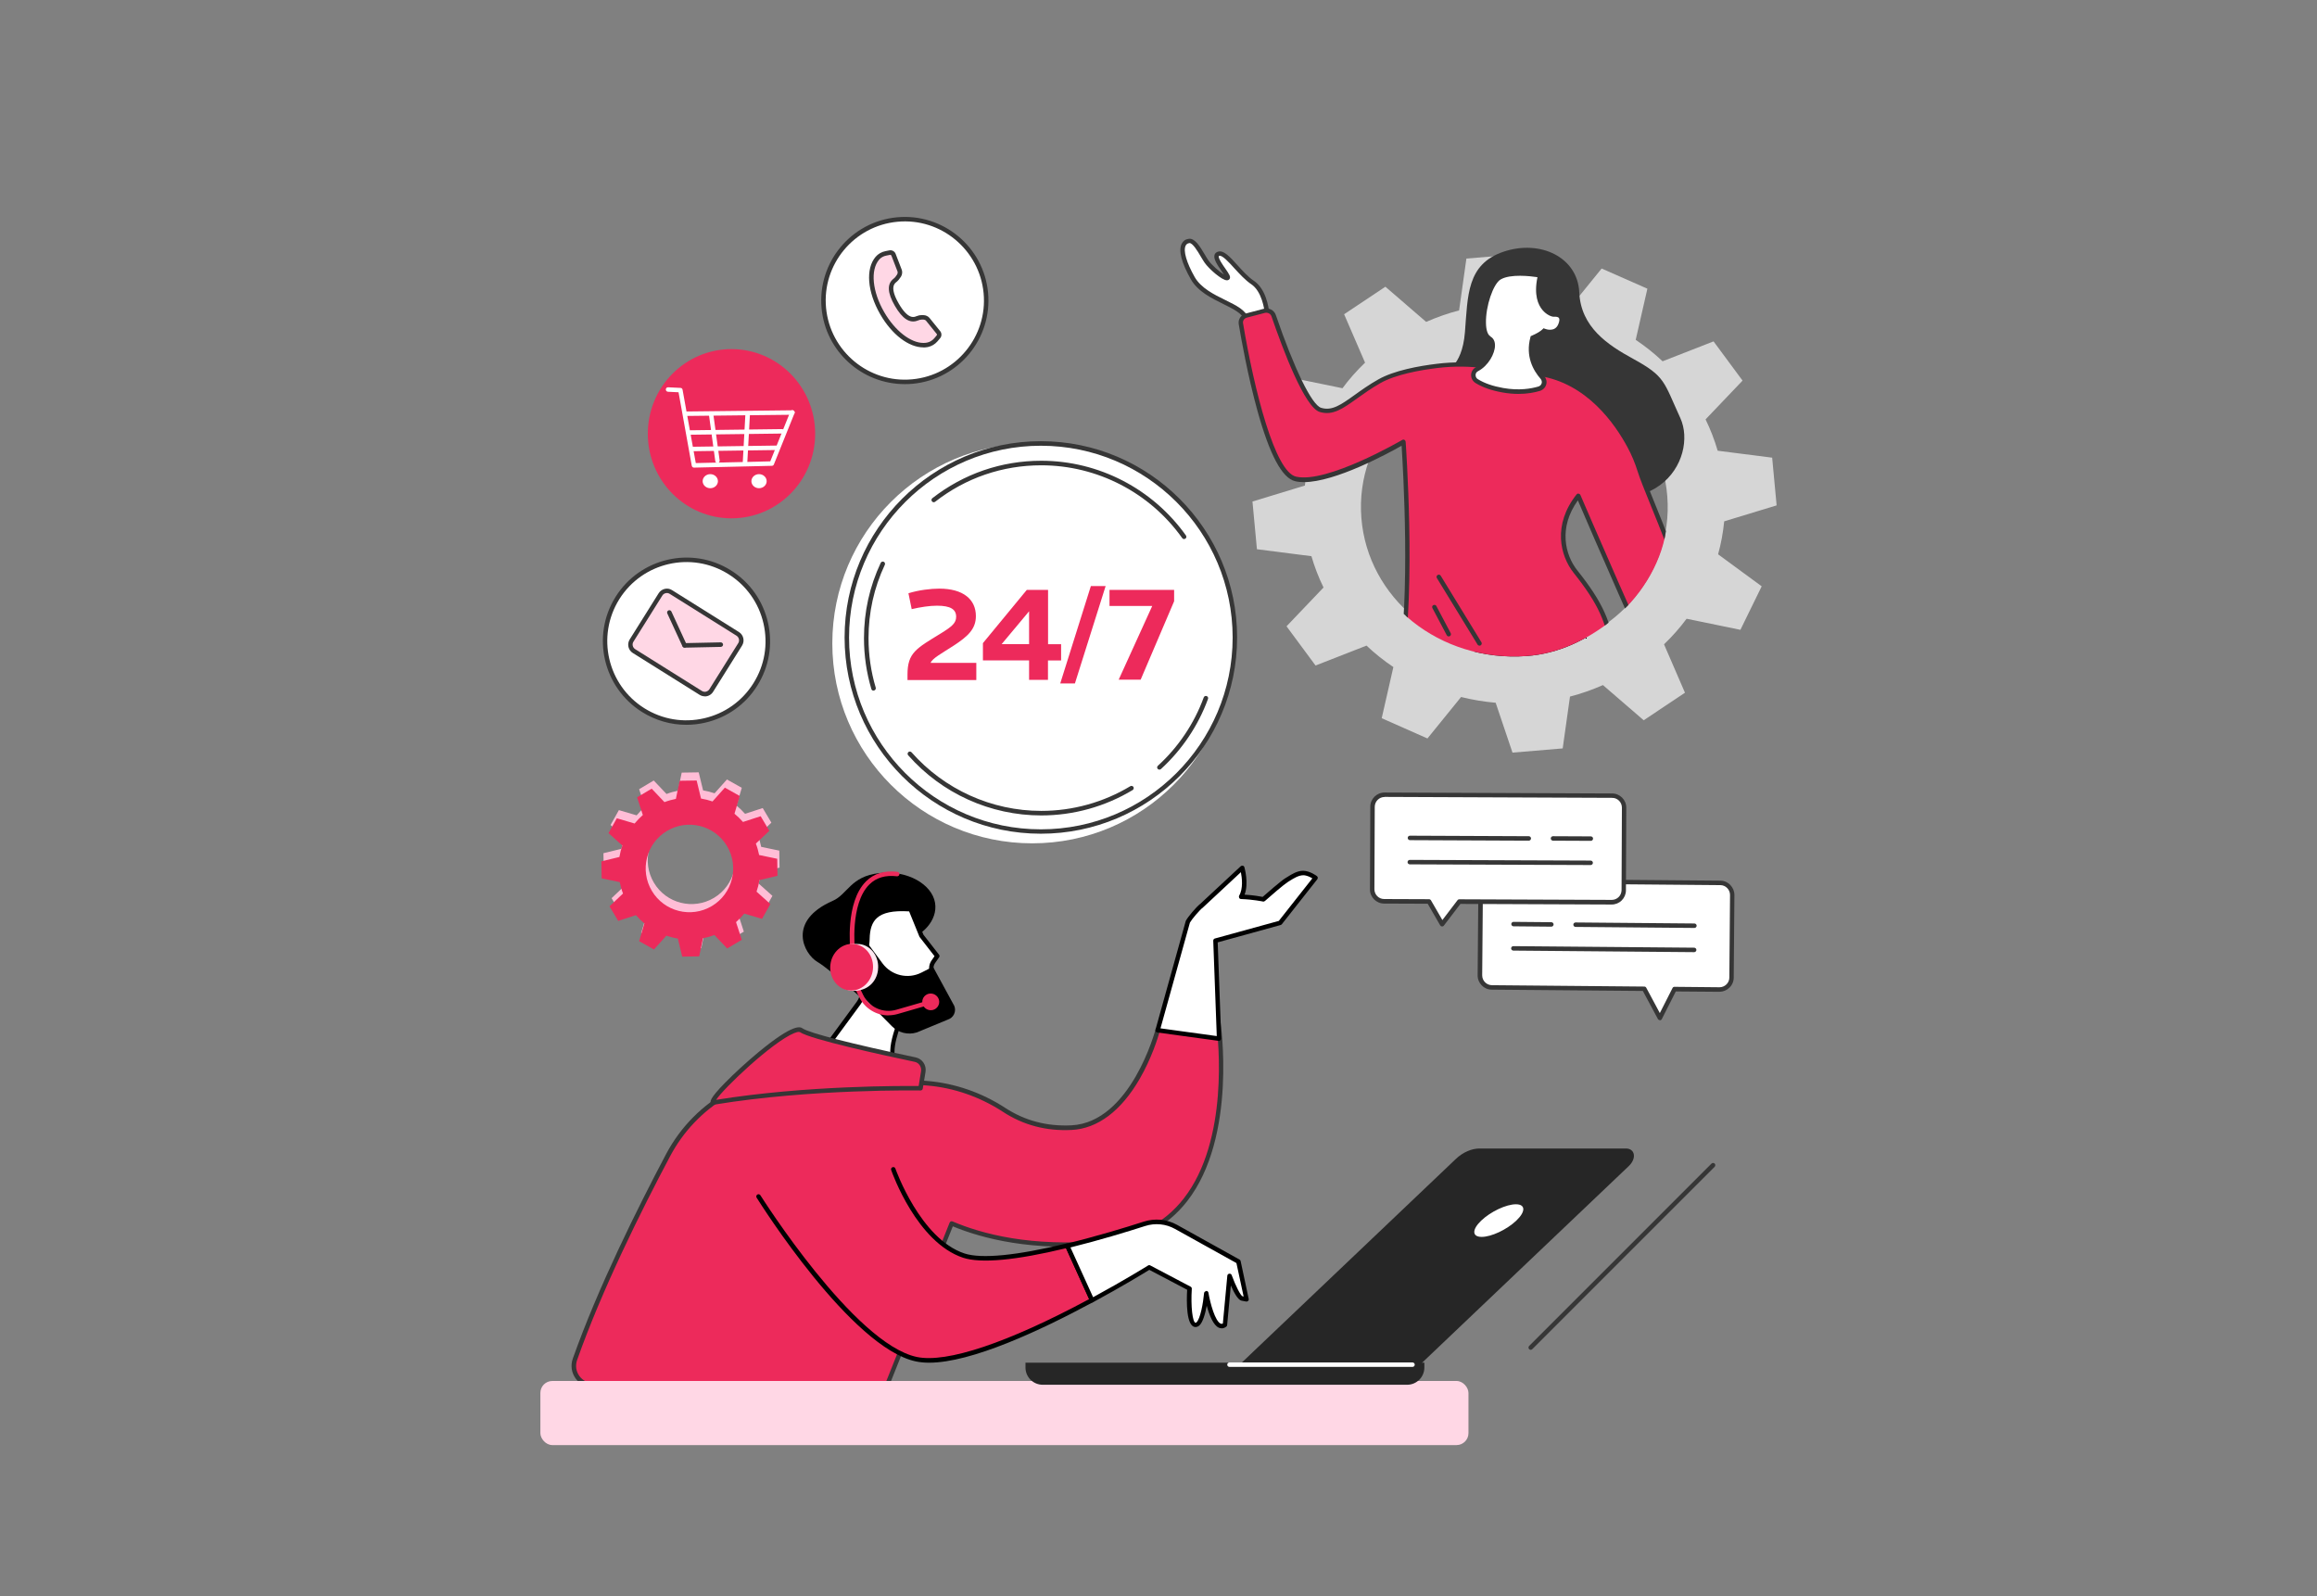 <?xml version="1.0" encoding="UTF-8"?>
<svg id="Layer_1" data-name="Layer 1" xmlns="http://www.w3.org/2000/svg" xmlns:xlink="http://www.w3.org/1999/xlink" viewBox="0 0 270 186">
  <rect x="0" y="0" width="270" height="186" fill="#808080" stroke="none"/>
  <defs>
    <clipPath id="clippath">
      <path d="M205.84,56.57c.12,1.56-11.48,3.87-11.71,5.35-.62,3.96-3.16,7.93-6.42,10.45-2.78,2.15-6.01,3.81-9.86,4.08-10,.7-18.76-6.16-19.5-15.66-.04-.48-23.91-13.77-24.03-14.23-8.95-32.76,32.3-19.06,41.79-19.73,10-.7,28.98,20.22,29.73,29.72Z" fill="none"/>
    </clipPath>
  </defs>
  <path d="M178.37,157.29c-.07,0-.13-.03-.18-.08-.1-.1-.1-.27,0-.37l21.25-21.25c.1-.1,.27-.1,.37,0,.1,.1,.1,.27,0,.37l-21.25,21.25c-.05,.05-.12,.08-.18,.08Z" fill="#363636"/>
  <circle cx="120.29" cy="74.97" r="23.3" fill="#fff"/>
  <circle cx="121.29" cy="74.28" r="22.61" transform="translate(37.26 189.03) rotate(-85.27)" fill="#fff"/>
  <path d="M121.29,97.15c-12.61,0-22.87-10.26-22.87-22.87s10.26-22.87,22.87-22.87,22.87,10.26,22.87,22.87-10.26,22.87-22.87,22.87Zm0-45.21c-12.32,0-22.35,10.02-22.35,22.35s10.02,22.35,22.35,22.35,22.35-10.02,22.35-22.35-10.02-22.35-22.35-22.35Z" fill="#363636"/>
  <path d="M121.34,95.02c-5.93,0-11.59-2.56-15.51-7.01-.1-.11-.08-.27,.02-.37,.11-.1,.27-.08,.37,.02,3.83,4.34,9.34,6.83,15.12,6.83,3.67,0,7.26-1,10.38-2.88,.12-.07,.28-.03,.36,.09,.07,.12,.03,.28-.09,.36-3.21,1.93-6.89,2.96-10.65,2.96Z" fill="#363636"/>
  <path d="M135.1,89.68c-.07,0-.14-.03-.19-.08-.1-.11-.09-.27,.02-.37,2.39-2.18,4.24-4.94,5.34-7.96,.05-.14,.2-.21,.34-.16,.14,.05,.21,.2,.16,.33-1.13,3.1-3.03,5.93-5.48,8.17-.05,.05-.11,.07-.18,.07Z" fill="#363636"/>
  <path d="M137.98,62.82c-.08,0-.16-.04-.21-.11-3.78-5.32-9.92-8.49-16.43-8.49-4.53,0-8.81,1.47-12.37,4.25-.11,.09-.28,.07-.37-.05-.09-.11-.07-.28,.05-.37,3.66-2.85,8.04-4.36,12.69-4.36,6.68,0,12.98,3.26,16.86,8.71,.08,.12,.06,.28-.06,.36-.05,.03-.1,.05-.15,.05Z" fill="#363636"/>
  <path d="M101.79,80.48c-.11,0-.22-.07-.25-.19-.57-1.92-.86-3.91-.86-5.93,0-3.06,.65-6.01,1.95-8.77,.06-.13,.22-.19,.35-.13,.13,.06,.19,.22,.13,.35-1.26,2.68-1.9,5.56-1.9,8.54,0,1.97,.28,3.92,.84,5.78,.04,.14-.04,.28-.18,.33-.02,0-.05,.01-.08,.01Z" fill="#363636"/>
  <g>
    <path d="M105.75,79.22v-.61c0-2.56,1.02-3.04,3.9-4.81,1.29-.8,1.77-1.2,1.77-1.93,0-.86-.64-1.29-2.24-1.29-.86,0-1.9,.16-2.94,.4l-.38-1.85c1.18-.37,2.6-.54,3.59-.54,2.8,0,4.27,1.26,4.27,3.2,0,1.49-.91,2.35-2.6,3.45-1.33,.86-2.52,1.5-2.67,2h5.32v2h-8.02Z" fill="#ed2a5b"/>
    <path d="M122.12,76.95v2.27h-2.2v-2.27h-5.38v-2.01l5.11-6.2h2.48v6.33h1.52v1.89h-1.52Zm-2.2-5.72l-3.2,3.83h3.2v-3.83Z" fill="#ed2a5b"/>
    <path d="M125.27,79.64h-1.72l3.57-11.35h1.72l-3.58,11.35Z" fill="#ed2a5b"/>
    <path d="M136.83,70.04l-3.91,9.16h-2.56l3.91-8.59h-4.98v-1.87h7.53v1.29Z" fill="#ed2a5b"/>
  </g>
  <path d="M76.18,90.95l-1.7,1.01,.67,2.06c-.35,.31-.67,.64-.96,.99l-2.07-.61-.97,1.73,1.61,1.44c-.15,.44-.26,.88-.34,1.34l-2.1,.51,.03,1.98,2.11,.44c.09,.45,.21,.89,.38,1.33l-1.57,1.49,1.01,1.7,2.06-.67c.31,.35,.64,.67,.99,.96l-.61,2.07,1.73,.97,1.44-1.61c.44,.15,.88,.26,1.34,.34l.51,2.1,1.98-.03,.44-2.11c.45-.09,.89-.21,1.33-.38l1.49,1.57,1.7-1.01-.67-2.06c.35-.31,.67-.64,.96-.99l2.07,.61,.97-1.73-1.61-1.44c.15-.44,.26-.88,.34-1.34l2.1-.51-.03-1.98-2.11-.44c-.09-.45-.21-.89-.38-1.33l1.57-1.49-1.01-1.7-2.06,.67c-.31-.35-.64-.67-.99-.96l.61-2.07-1.73-.97-1.44,1.61c-.44-.15-.88-.26-1.34-.34l-.51-2.1-1.98,.03-.44,2.11c-.45,.09-.89,.21-1.33,.38l-1.49-1.57Zm8.78,6.69c1.44,2.42,.65,5.55-1.77,6.99-2.42,1.44-5.55,.65-6.99-1.77s-.65-5.55,1.77-6.99c2.42-1.44,5.55-.65,6.99,1.77Z" fill="#ffbdd6"/>
  <path d="M75.94,91.9l-1.7,1.01,.67,2.06c-.35,.31-.67,.64-.96,.99l-2.07-.61-.97,1.73,1.61,1.44c-.15,.44-.26,.88-.34,1.34l-2.1,.51,.03,1.98,2.11,.44c.09,.45,.21,.89,.38,1.33l-1.57,1.49,1.01,1.7,2.06-.67c.31,.35,.64,.67,.99,.96l-.61,2.07,1.73,.97,1.44-1.61c.44,.15,.88,.26,1.34,.34l.51,2.1,1.98-.03,.44-2.11c.45-.09,.89-.21,1.33-.38l1.49,1.57,1.7-1.01-.67-2.06c.35-.31,.67-.64,.96-.99l2.07,.61,.97-1.73-1.61-1.44c.15-.44,.26-.88,.34-1.34l2.1-.51-.03-1.98-2.11-.44c-.09-.45-.21-.89-.38-1.33l1.57-1.49-1.01-1.7-2.06,.67c-.31-.35-.64-.67-.99-.96l.61-2.07-1.73-.97-1.44,1.61c-.44-.15-.88-.26-1.34-.34l-.51-2.1-1.98,.03-.44,2.11c-.45,.09-.89,.21-1.33,.38l-1.49-1.57Zm8.78,6.69c1.44,2.42,.65,5.55-1.77,6.99-2.42,1.44-5.55,.65-6.99-1.77-1.44-2.42-.65-5.55,1.77-6.99,2.42-1.44,5.55-.65,6.99,1.77Z" fill="#ed2a5b"/>
  <circle cx="79.98" cy="74.71" r="9.48" transform="translate(-14.69 19.8) rotate(-12.93)" fill="#fff"/>
  <path d="M79.97,84.46c-1.81,0-3.58-.51-5.15-1.49-4.55-2.85-5.94-8.88-3.08-13.43,2.85-4.55,8.88-5.94,13.43-3.08,2.21,1.38,3.74,3.54,4.32,6.08,.58,2.54,.14,5.15-1.24,7.35-1.38,2.21-3.54,3.74-6.08,4.32-.73,.17-1.47,.25-2.2,.25Zm-7.8-14.64c-2.7,4.31-1.39,10.01,2.92,12.71,2.09,1.31,4.56,1.72,6.96,1.17,2.4-.55,4.44-2,5.75-4.09,1.31-2.09,1.72-4.56,1.17-6.96-.55-2.4-2-4.44-4.09-5.75-4.31-2.7-10.01-1.39-12.71,2.92Z" fill="#363636"/>
  <rect x="74.44" y="70.81" width="10.96" height="8.11" rx=".88" ry=".88" transform="translate(51.94 -31.01) rotate(32.07)" fill="#ffd7e5"/>
  <path d="M82.13,81.14c-.21,0-.42-.06-.6-.17l-7.79-4.88c-.53-.33-.7-1.04-.36-1.58l3.37-5.38c.16-.26,.42-.44,.71-.51,.3-.07,.6-.02,.86,.15l7.79,4.88c.53,.33,.7,1.04,.36,1.58l-3.37,5.38c-.22,.35-.59,.54-.97,.54Zm-.33-.62c.29,.18,.67,.09,.86-.2l3.37-5.38c.18-.29,.09-.67-.2-.86l-7.79-4.88c-.14-.09-.31-.12-.47-.08-.16,.04-.3,.13-.39,.28l-3.37,5.38c-.18,.29-.09,.67,.2,.86l7.79,4.88Z" fill="#363636"/>
  <path d="M79.76,75.45c-.1,0-.19-.06-.24-.15l-1.76-3.82c-.06-.13,0-.29,.13-.35,.13-.06,.29,0,.35,.13l1.76,3.82c.06,.13,0,.29-.13,.35-.04,.02-.07,.02-.11,.02Z" fill="#363636"/>
  <path d="M79.78,75.47c-.14,0-.26-.11-.26-.26,0-.14,.11-.26,.26-.27l4.21-.09c.14,0,.26,.11,.27,.26,0,.14-.11,.26-.26,.27l-4.21,.09h0Z" fill="#363636"/>
  <circle cx="105.43" cy="35.01" r="9.48" transform="translate(11.21 93.87) rotate(-50.36)" fill="#fff"/>
  <path d="M105.43,44.76c-4.97,0-9.22-3.79-9.69-8.83-.5-5.35,3.44-10.11,8.79-10.61,5.35-.5,10.11,3.44,10.61,8.79,.5,5.35-3.44,10.11-8.79,10.61-.31,.03-.61,.04-.92,.04Zm-9.17-8.88c.48,5.06,4.98,8.8,10.04,8.32,5.06-.47,8.8-4.98,8.32-10.04-.48-5.06-4.98-8.8-10.04-8.32-5.06,.47-8.8,4.98-8.32,10.04Z" fill="#363636"/>
  <path d="M109.37,38.77l-1.26-1.56c-.1-.13-.33-.23-.49-.23h-.21c-.19,0-.38,.05-.55,.13-.5,.2-1.3,.21-2.34-1.6-1.04-1.8-.65-2.49-.22-2.82,.18-.14,.33-.33,.45-.53l.05-.08c.09-.14,.11-.39,.05-.54l-.72-1.87c-.06-.16-.24-.26-.41-.23l-.46,.09c-.39,.07-.75,.27-1.01,.57-1.1,1.28-.91,3.85,.56,6.4,1.48,2.56,3.62,4,5.28,3.68,.38-.07,.73-.28,.98-.58l.31-.37c.11-.13,.11-.34,0-.46Z" fill="#ffd7e5"/>
  <path d="M107.6,40.48c-1.7,0-3.66-1.48-5.03-3.86-1.51-2.62-1.72-5.31-.53-6.7,.29-.34,.7-.57,1.16-.66l.46-.09c.29-.05,.59,.12,.7,.39l.72,1.87c.09,.23,.06,.56-.07,.77l-.05,.08c-.15,.24-.32,.44-.52,.6-.2,.15-.79,.62,.29,2.49,1.08,1.88,1.79,1.59,2.02,1.49,.22-.09,.44-.14,.65-.14h.21c.25,0,.55,.13,.7,.32l1.26,1.56c.18,.23,.18,.58-.01,.8l-.31,.37c-.3,.35-.7,.58-1.13,.67-.17,.03-.34,.05-.52,.05Zm-3.83-10.79h-.01l-.46,.09c-.34,.06-.65,.23-.86,.48-1.03,1.21-.79,3.72,.59,6.1,1.26,2.19,3.09,3.6,4.58,3.6,.14,0,.28-.01,.42-.04,.32-.06,.61-.24,.83-.49l.31-.37s.03-.1,0-.13h0l-1.26-1.56c-.05-.07-.2-.13-.29-.13h-.21c-.14,0-.3,.04-.46,.11-.91,.37-1.79-.19-2.67-1.71-.88-1.52-.93-2.56-.16-3.16,.15-.11,.28-.27,.39-.45l.05-.08c.04-.07,.06-.23,.03-.31l-.72-1.87s-.06-.07-.1-.07Z" fill="#363636"/>
  <ellipse cx="85.24" cy="50.54" rx="9.75" ry="9.86" fill="#ed2a5b"/>
  <g>
    <path d="M80.87,54.49c-.13,0-.23-.09-.26-.22l-1.54-8.56-1.23-.06c-.14,0-.26-.13-.25-.27,0-.14,.12-.26,.27-.25l1.44,.07c.12,0,.22,.09,.24,.21l1.54,8.55,8.68-.2,2.34-5.8c.05-.13,.21-.2,.34-.14,.13,.05,.2,.21,.14,.34l-2.4,5.96c-.04,.1-.13,.16-.24,.16l-9.07,.21h0Z" fill="#fff"/>
    <path d="M79.9,48.47c-.14,0-.26-.12-.26-.26,0-.14,.11-.26,.26-.26l12.44-.14h0c.14,0,.26,.12,.26,.26,0,.14-.11,.26-.26,.26l-12.44,.14h0Z" fill="#fff"/>
    <path d="M80.26,50.66c-.14,0-.26-.11-.26-.26,0-.14,.11-.26,.26-.26l10.87-.14c.15,0,.26,.11,.26,.26,0,.14-.11,.26-.26,.26l-10.87,.14h0Z" fill="#fff"/>
    <path d="M80.61,52.58c-.14,0-.26-.11-.26-.26,0-.14,.11-.26,.26-.26l9.83-.14c.14,0,.26,.11,.26,.26,0,.14-.11,.26-.26,.26l-9.83,.14h0Z" fill="#fff"/>
    <path d="M83.66,56.07c0,.45-.4,.82-.89,.82s-.89-.37-.89-.82,.4-.82,.89-.82,.89,.37,.89,.82Z" fill="#fff"/>
    <path d="M89.34,56.07c0,.45-.4,.82-.89,.82s-.89-.37-.89-.82,.4-.82,.89-.82,.89,.37,.89,.82Z" fill="#fff"/>
    <path d="M83.61,53.95c-.13,0-.24-.09-.26-.23l-.75-5.48c-.02-.14,.08-.27,.22-.29,.14-.02,.27,.08,.29,.22l.75,5.48c.02,.14-.08,.27-.22,.29-.01,0-.02,0-.04,0Z" fill="#fff"/>
    <path d="M86.81,54.22h-.01c-.14,0-.25-.13-.25-.28l.31-5.68c0-.14,.13-.25,.28-.25,.14,0,.25,.13,.25,.28l-.31,5.68c0,.14-.12,.25-.26,.25Z" fill="#fff"/>
  </g>
  <g>
    <path d="M101.2,117.05s-4.35-4.02-5.94-4.96c-1.6-.94-3.58-4.77,1.78-7.12,1.74-.76,2.08-2.87,5.43-3.23,3.35-.36,6.13,1.34,6.49,3.45,.36,2.11-1.64,3.94-3.14,4.18-1.5,.24-4.61,7.68-4.61,7.68Z"/>
    <g>
      <path d="M108.76,112.09l.47-.67-1.84-2.36-1.26-3.1c-3.57-.24-5,.73-5.05,3.47-.03,1.76-.95,1.8-.95,1.8,0,0-1.36-1.46-2.06,.27-.7,1.73,2.22,2.94,2.22,2.94,.38,.8,.29,1.74-.24,2.46l-5.19,7.06s9.74,2.58,9.84,1.04c.03-.44-.12-.81-.35-1.12-1.12-1.53,.91-5.66,.91-5.66l3.25-1.31c.6-.24,.91-.89,.73-1.51l-.64-2.21c-.11-.37-.04-.78,.18-1.09Z" fill="#fff"/>
      <path d="M103.3,125.74c-2.66,0-7.82-1.34-8.52-1.53-.08-.02-.15-.08-.18-.17-.03-.08-.02-.17,.04-.24l5.19-7.06c.45-.61,.54-1.41,.25-2.1-.54-.24-2.98-1.46-2.26-3.23,.24-.58,.57-.91,1-.99,.59-.11,1.15,.32,1.38,.53,.19-.08,.59-.37,.61-1.52,.02-1.29,.35-2.22,1.01-2.82,.83-.76,2.2-1.05,4.32-.91,.1,0,.19,.07,.22,.16l1.25,3.06,1.82,2.33c.07,.09,.07,.22,0,.31l-.47,.67c-.18,.26-.23,.57-.14,.87l.64,2.21c.22,.75-.16,1.53-.89,1.83l-3.16,1.27c-.56,1.18-1.71,4.18-.89,5.3,.29,.4,.43,.83,.4,1.29,0,.13-.06,.31-.27,.46-.26,.18-.75,.26-1.37,.26Zm-8.02-1.94c3.23,.83,8.26,1.84,9.09,1.25,.05-.04,.05-.06,.05-.07,.02-.33-.08-.65-.3-.94-1.2-1.64,.8-5.76,.88-5.93,.03-.06,.08-.1,.14-.13l3.25-1.31c.47-.19,.72-.7,.58-1.2l-.64-2.21c-.13-.45-.05-.93,.21-1.32h0l.36-.52-1.72-2.21s-.03-.04-.04-.06l-1.2-2.95c-1.87-.11-3.07,.14-3.76,.78-.56,.51-.82,1.29-.84,2.45-.03,1.98-1.16,2.05-1.2,2.05-.08,0-.15-.03-.2-.08-.15-.16-.62-.56-1.01-.48-.24,.05-.45,.27-.61,.68-.6,1.48,2.05,2.59,2.07,2.6,.06,.02,.11,.07,.14,.13,.42,.89,.32,1.93-.26,2.72l-4.96,6.75Z"/>
    </g>
    <path d="M100.37,108.92l2.47,3.34c1.05,1.42,2.97,1.87,4.54,1.07l1.34-.68,2.48,4.56c.27,.65-.08,1.39-.75,1.6l-3.6,1.49c-1.03,.33-2.16,.05-2.92-.72l-3.87-3.92s1.47-1.36,.05-4.43c-1.42-3.07,.26-2.31,.26-2.31Z"/>
  </g>
  <path d="M141.96,119.02l-7.05,1.03s-2.86,10.99-10.04,11.35c-3.45,.17-6.07-.9-7.85-2.06-2.7-1.76-5.78-2.85-8.99-3.11l-12.9-1.06c-7.13-.59-13.92,3.12-17.28,9.44-3.58,6.76-8.02,15.77-10.86,23.79-.52,1.48,.57,3.03,2.13,3.03h34.23l7.53-18.86c3.75,1.6,9.54,3.01,17.66,2.26,17.17-1.58,13.41-25.81,13.41-25.81Z" fill="#ed2a5b"/>
  <path d="M103.36,161.69h-34.23c-.83,0-1.58-.39-2.06-1.07-.48-.68-.6-1.52-.32-2.31,2.91-8.22,7.52-17.5,10.87-23.83,3.4-6.42,10.28-10.18,17.53-9.58l12.9,1.06c3.2,.26,6.35,1.35,9.11,3.15,2.27,1.48,4.86,2.16,7.69,2.02,6.91-.35,9.77-11.05,9.8-11.16,.03-.1,.11-.18,.21-.19l7.05-1.03c.14-.02,.27,.08,.3,.22,.02,.13,2.01,13.46-3.87,21-2.35,3.01-5.63,4.73-9.77,5.11-8.25,.76-14.06-.74-17.54-2.18l-7.43,18.61c-.04,.1-.14,.16-.24,.16Zm-9.71-36.33c-6.49,0-12.49,3.57-15.56,9.37-3.35,6.31-7.95,15.56-10.84,23.75-.22,.63-.13,1.3,.25,1.84,.38,.54,.98,.85,1.64,.85h34.05l7.47-18.7c.03-.07,.08-.12,.14-.14,.06-.03,.14-.03,.2,0,3.4,1.45,9.19,3.01,17.53,2.24,3.99-.37,7.15-2.02,9.41-4.91,5.3-6.79,4.04-18.47,3.8-20.34l-6.63,.97c-.18,.64-.92,3.04-2.31,5.44-2.16,3.73-4.9,5.79-7.92,5.94-2.94,.15-5.64-.56-8-2.11-2.69-1.75-5.75-2.82-8.87-3.07l-12.9-1.06c-.49-.04-.98-.06-1.46-.06Z" fill="#363636"/>
  <path d="M112.3,146.32c-5.33-1.77-8.21-10.06-8.21-10.06l-15.7,3.16s10.88,17.37,18.38,18.96c4.67,.99,14.07-3.42,20.48-6.88-.82-1.82-2-4.43-2.88-6.35-4.69,1.14-9.65,1.96-12.07,1.16Z" fill="#ed2a5b"/>
  <path d="M108.26,158.79c-.56,0-1.07-.05-1.54-.15-7.52-1.59-18.1-18.36-18.55-19.08-.08-.12-.04-.28,.08-.36,.12-.08,.28-.04,.36,.08,.11,.17,10.91,17.29,18.22,18.84,3.49,.74,10.62-1.65,20.09-6.74-1.13-2.5-2.03-4.49-2.69-5.93-5.9,1.42-9.93,1.79-12,1.11-5.39-1.79-8.26-9.87-8.38-10.22-.05-.14,.02-.29,.16-.33,.14-.05,.29,.02,.33,.16,.03,.08,2.9,8.19,8.05,9.89,1.97,.65,6.09,.25,11.92-1.17,.12-.03,.25,.03,.3,.15,.68,1.49,1.65,3.63,2.88,6.35,.06,.12,0,.27-.11,.34-6.16,3.32-14.17,7.06-19.12,7.06Z"/>
  <g>
    <path d="M144.3,146.99l-7.27-4.04c-1.12-.62-2.45-.76-3.67-.36-2.03,.65-5.43,1.7-9,2.57,.88,1.92,2.06,4.53,2.88,6.35,3.88-2.09,6.67-3.84,6.67-3.84l4.69,2.47s-.26,4.12,.67,4.23,1.28-3.69,1.28-3.69c0,0,.8,4.72,2.18,3.69l.53-5.7s.92,2.52,1.45,2.63l.53,.1-.94-4.41Z" fill="#fff"/>
    <path d="M142.35,154.78c-.12,0-.22-.03-.3-.06-.67-.27-1.15-1.53-1.43-2.57-.17,.91-.45,1.97-.89,2.33-.19,.15-.36,.16-.48,.15-1.02-.12-.99-2.95-.91-4.34l-4.41-2.32c-.59,.37-3.18,1.95-6.55,3.77-.06,.03-.14,.04-.21,.02-.07-.02-.12-.07-.15-.14-1.23-2.72-2.2-4.85-2.88-6.35-.03-.07-.03-.15,0-.22,.03-.07,.1-.12,.17-.14,3.48-.85,6.81-1.86,8.98-2.56,1.28-.41,2.7-.28,3.88,.38l7.27,4.04c.07,.04,.11,.1,.13,.17l.94,4.41c.02,.09,0,.18-.07,.24-.06,.06-.15,.09-.24,.07l-.53-.1c-.41-.08-.87-.93-1.24-1.77l-.43,4.61c0,.07-.04,.14-.1,.19-.2,.15-.39,.2-.55,.2Zm-1.79-4.36c.13,0,.24,.09,.26,.22,.21,1.25,.79,3.34,1.43,3.6,.06,.02,.14,.04,.25-.02l.52-5.57c.01-.12,.11-.22,.23-.23,.12-.02,.24,.05,.28,.17,.45,1.24,1.03,2.37,1.26,2.46l.13,.03-.84-3.9-7.16-3.98c-1.06-.59-2.32-.71-3.47-.34-2.12,.68-5.32,1.66-8.71,2.5,.65,1.43,1.54,3.38,2.64,5.8,3.7-2.01,6.38-3.68,6.41-3.7,.08-.05,.18-.05,.26,0l4.69,2.47c.09,.05,.15,.14,.14,.25-.13,2.03,.08,3.91,.44,3.96,.01,0,.04,0,.09-.04,.46-.37,.8-2.29,.9-3.41,.01-.13,.12-.23,.25-.24h.01Z"/>
  </g>
  <path d="M107.26,126.82l.32-1.94c.11-.65-.31-1.27-.96-1.4-3.21-.68-12.1-2.6-13.26-3.42-1.42-1-11.68,8.67-10.14,8.41,11.45-1.89,24.04-1.65,24.04-1.65Z" fill="#ed2a5b"/>
  <path d="M83.17,128.73c-.22,0-.31-.15-.33-.2-.08-.17-.21-.46,1.65-2.36,1.08-1.1,2.51-2.41,3.83-3.51,4.23-3.51,4.96-2.99,5.2-2.83,.76,.54,5.69,1.8,13.17,3.38,.78,.16,1.29,.91,1.16,1.7l-.32,1.94c-.02,.13-.13,.22-.26,.22-.13,0-12.69-.22-23.99,1.64-.03,0-.07,0-.1,0Zm9.92-8.49c-.1,0-.27,.03-.54,.14-2.56,1.05-8.23,6.44-9.1,7.78,10.45-1.69,21.86-1.63,23.6-1.61l.28-1.72c.08-.51-.25-1-.75-1.1-3.62-.76-12.18-2.63-13.36-3.46,0,0-.04-.02-.12-.02Z" fill="#363636"/>
  <g>
    <path d="M138.42,107.41c.2-.39,1.18-1.56,1.62-1.89l4.71-4.38s.61,2.11-.13,3.36c1.45,.05,2.59,.29,2.59,.29,0,0,2.15-1.9,2.69-2.22,.54-.33,1.24-.85,1.96-.84,.72,0,1.44,.56,1.44,.56l-4.14,5.25-7.53,2.07,.42,11.42-7.16-.98,3.52-12.64Z" fill="#fff"/>
    <path d="M142.06,121.29s-.02,0-.04,0l-7.16-.98c-.07-.01-.14-.05-.18-.12-.04-.06-.05-.14-.03-.21l3.52-12.64s.01-.03,.02-.05c.21-.42,1.2-1.6,1.69-1.98l4.7-4.37c.07-.06,.16-.08,.25-.06,.09,.02,.16,.09,.18,.18,.02,.08,.53,1.87,.02,3.19,1.01,.06,1.81,.2,2.11,.26,.43-.38,2.14-1.87,2.63-2.17,.07-.04,.15-.09,.23-.14,.52-.33,1.16-.73,1.84-.73h.02c.8,.01,1.56,.59,1.6,.62,.06,.04,.09,.11,.1,.17,0,.07-.01,.14-.05,.19l-4.14,5.25s-.08,.08-.14,.09l-7.33,2.02,.41,11.21c0,.08-.03,.15-.09,.2-.05,.04-.11,.07-.18,.07Zm-6.82-1.46l6.55,.9-.41-11.11c0-.12,.07-.23,.19-.26l7.45-2.05,3.91-4.96c-.25-.15-.66-.36-1.06-.36-.54,0-1.12,.36-1.58,.65-.08,.05-.16,.1-.24,.15-.42,.26-2.06,1.67-2.65,2.2-.06,.05-.15,.08-.23,.06-.01,0-1.14-.24-2.55-.29-.09,0-.18-.05-.22-.14-.04-.08-.04-.18,0-.26,.48-.81,.33-2.07,.2-2.73l-4.38,4.08-.02,.02c-.41,.3-1.33,1.4-1.54,1.78l-3.43,12.32Z"/>
  </g>
  <path d="M103.54,118.32c-1.43,0-2.78-.81-3.43-2.16l-.73-1.51c-.06-.13,0-.29,.12-.35,.13-.06,.29,0,.35,.12l.73,1.51c.7,1.45,2.33,2.18,3.88,1.73l3.56-1.03c.14-.04,.28,.04,.32,.18,.04,.14-.04,.28-.18,.32l-3.56,1.03c-.36,.1-.72,.15-1.07,.15Z" fill="#ed2a5b"/>
  <path d="M99.36,111.01c-.13,0-.24-.1-.26-.23-.03-.23-.63-5.64,1.82-8.08,.92-.92,2.15-1.29,3.66-1.11,.14,.02,.25,.15,.23,.29-.02,.14-.15,.25-.29,.23-1.34-.16-2.42,.16-3.22,.96-2.27,2.26-1.68,7.6-1.67,7.65,.02,.14-.09,.27-.23,.29h-.03Z" fill="#ed2a5b"/>
  <path d="M109.44,116.87c.07-.53-.32-1.02-.86-1.09-.54-.07-1.03,.31-1.1,.84-.07,.53,.32,1.02,.86,1.09,.54,.07,1.03-.31,1.1-.84Z" fill="#ed2a5b"/>
  <path d="M102.31,113.02c.19-1.49-.77-2.84-2.13-3.01-.15-.02-.71-.03-.85-.02-1.19,.08-1.8,1.08-1.96,2.41-.18,1.43,.36,2.77,1.64,3.02,.05,.01,.43,.04,.49,.04,1.5,0,2.63-.95,2.82-2.44Z" fill="#ffe6f0"/>
  <path d="M101.72,112.97c.16-1.49-.82-2.82-2.19-2.97s-2.61,.95-2.77,2.44c-.16,1.49,.82,2.82,2.19,2.97,1.37,.15,2.61-.95,2.77-2.44Z" fill="#ed2a5b"/>
  <rect x="62.97" y="160.92" width="108.15" height="7.47" rx="1.39" ry="1.39" fill="#ffd7e5"/>
  <path d="M165.5,158.99h-21.02l25.19-23.96c.79-.75,1.82-1.2,2.73-1.2h17.06c1.08,0,1.28,1.16,.34,2.05l-24.3,23.12Z" fill="#262626"/>
  <path d="M176.7,142.23c-1.1,1.05-2.91,1.9-4.04,1.9s-1.15-.85-.05-1.9c1.1-1.05,2.91-1.9,4.04-1.9s1.15,.85,.05,1.9Z" fill="#fff"/>
  <path d="M119.5,158.79h46.48v.57c0,1.1-.9,2-2,2h-42.48c-1.1,0-2-.9-2-2v-.57h0Z" fill="#262626"/>
  <path d="M164.6,159.28h-21.33c-.14,0-.26-.12-.26-.26s.12-.26,.26-.26h21.33c.14,0,.26,.12,.26,.26s-.12,.26-.26,.26Z" fill="#fff"/>
  <path d="M200.92,60.75l6.11-1.86-.52-5.56-6.35-.81c-.36-1.24-.83-2.46-1.41-3.65l4.31-4.52-3.38-4.57-5.94,2.32c-.98-.93-2.03-1.76-3.13-2.5l1.36-5.96-5.33-2.35-3.92,4.83c-1.32-.33-2.67-.55-4.03-.67l-1.96-5.81-5.85,.49-.85,6.04c-1.31,.34-2.59,.79-3.84,1.34l-4.75-4.1-4.81,3.21,2.44,5.64c-.97,.93-1.86,1.93-2.63,2.98l-6.27-1.29-2.48,5.07,5.08,3.73c-.35,1.26-.58,2.54-.71,3.83l-6.11,1.86,.52,5.56,6.35,.81c.36,1.24,.83,2.46,1.41,3.65l-4.31,4.52,3.38,4.57,5.94-2.32c.98,.93,2.03,1.76,3.13,2.5l-1.36,5.96,5.33,2.36,3.92-4.83c1.32,.33,2.67,.55,4.03,.67l1.96,5.81,5.85-.49,.85-6.04c1.31-.34,2.59-.79,3.84-1.34l4.75,4.1,4.81-3.21-2.44-5.64c.97-.93,1.85-1.93,2.63-2.98l6.27,1.29,2.48-5.07-5.08-3.73c.35-1.26,.58-2.54,.71-3.83Zm-23.13,15.28c-9.84,.69-18.42-6.33-19.15-15.69-.73-9.36,6.66-17.51,16.5-18.2,9.84-.69,18.42,6.33,19.15,15.69,.73,9.36-6.66,17.51-16.5,18.2Z" fill="#d6d6d6"/>
  <path d="M173.84,115.06c-.77,0-1.39-.64-1.39-1.41l.08-9.62c0-.77,.64-1.39,1.41-1.39l26.52,.23c.77,0,1.39,.64,1.39,1.41l-.08,9.62c0,.77-.64,1.39-1.41,1.39l-5.12-.04-1.8,3.25-1.84-3.29-17.76-.16Z" fill="#fff"/>
  <path d="M193.42,118.87c-.1,0-.18-.05-.23-.14l-1.75-3.26-17.61-.15c-.91,0-1.65-.76-1.64-1.67l.08-9.62c0-.91,.75-1.64,1.66-1.64h.01l26.52,.23c.44,0,.86,.18,1.17,.5,.31,.32,.48,.73,.48,1.18l-.08,9.62c0,.44-.18,.86-.5,1.17-.32,.31-.74,.48-1.18,.48l-5.07-.04-1.63,3.22c-.04,.09-.13,.14-.23,.14h0Zm-19.48-15.97c-.62,0-1.13,.5-1.14,1.13l-.08,9.62c0,.63,.5,1.14,1.13,1.15l17.76,.16c.1,0,.18,.05,.23,.14l1.58,2.95,1.48-2.92c.04-.09,.13-.15,.24-.14l5.23,.05h.01c.3,0,.58-.12,.8-.33,.22-.21,.34-.5,.34-.8l.08-9.62c0-.3-.11-.59-.33-.81-.21-.22-.5-.34-.8-.34l-26.52-.23h-.01Z" fill="#363636"/>
  <g>
    <path d="M197.42,110.68l-21.07-.18,21.07,.18Z" fill="#363636"/>
    <path d="M197.42,110.95h0l-21.07-.18c-.14,0-.26-.12-.26-.26,0-.14,.12-.26,.26-.26h0l21.07,.18c.14,0,.26,.12,.26,.26,0,.14-.12,.26-.26,.26Z" fill="#363636"/>
  </g>
  <g>
    <path d="M180.78,107.72l-4.41-.04,4.41,.04Z" fill="#363636"/>
    <path d="M180.78,107.98h0l-4.41-.04c-.14,0-.26-.12-.26-.26,0-.14,.12-.26,.26-.26l4.41,.04c.14,0,.26,.12,.26,.26,0,.14-.12,.26-.26,.26Z" fill="#363636"/>
  </g>
  <g>
    <path d="M197.45,107.87l-13.85-.12,13.85,.12Z" fill="#363636"/>
    <path d="M197.45,108.13h0l-13.85-.12c-.14,0-.26-.12-.26-.26,0-.14,.12-.26,.26-.26l13.85,.12c.14,0,.26,.12,.26,.26,0,.14-.12,.26-.26,.26Z" fill="#363636"/>
  </g>
  <path d="M187.82,105.13c.77,0,1.4-.62,1.4-1.39l.04-9.62c0-.77-.62-1.4-1.39-1.4l-26.52-.11c-.77,0-1.4,.62-1.4,1.39l-.04,9.62c0,.77,.62,1.4,1.39,1.4l5.31,.02,1.44,2.64,1.84-2.63,17.93,.07Z" fill="#fff"/>
  <path d="M168.05,107.95h-.02c-.09,0-.17-.06-.21-.13l-1.45-2.51-5.08-.02c-.91,0-1.66-.75-1.65-1.67l.04-9.62c0-.91,.75-1.65,1.66-1.65h0l26.52,.11c.91,0,1.66,.75,1.65,1.67l-.04,9.62c0,.44-.18,.86-.49,1.17-.31,.31-.73,.48-1.17,.48h0l-17.63-.07-1.93,2.53c-.05,.07-.13,.1-.21,.1Zm-6.71-15.08c-.62,0-1.13,.51-1.14,1.13l-.04,9.62c0,.63,.51,1.14,1.13,1.14l5.23,.02c.09,0,.18,.05,.23,.13l1.33,2.3,1.77-2.32c.05-.07,.13-.1,.21-.1l17.76,.07h0c.3,0,.59-.12,.8-.33,.22-.21,.33-.5,.34-.8l.04-9.62c0-.63-.51-1.14-1.13-1.14l-26.52-.11h0Z" fill="#363636"/>
  <g>
    <path d="M164.29,100.45l21.08,.08-21.08-.08Z" fill="#363636"/>
    <path d="M185.36,100.8h0l-21.08-.08c-.14,0-.26-.12-.26-.26,0-.14,.12-.26,.26-.26h0l21.08,.08c.14,0,.26,.12,.26,.26,0,.14-.12,.26-.26,.26Z" fill="#363636"/>
  </g>
  <g>
    <path d="M180.97,97.71l4.41,.02-4.41-.02Z" fill="#363636"/>
    <path d="M185.38,97.98h0l-4.41-.02c-.14,0-.26-.12-.26-.26,0-.14,.12-.26,.26-.26h0l4.41,.02c.14,0,.26,.12,.26,.26,0,.14-.12,.26-.26,.26Z" fill="#363636"/>
  </g>
  <g>
    <path d="M164.3,97.64l13.85,.06-13.85-.06Z" fill="#363636"/>
    <path d="M178.15,97.96h0l-13.85-.06c-.14,0-.26-.12-.26-.26,0-.14,.11-.26,.26-.26l13.85,.06c.14,0,.26,.12,.26,.26,0,.14-.12,.26-.26,.26Z" fill="#363636"/>
  </g>
  <g>
    <g>
      <path d="M173.47,39.37s.72,.65,2.09,.31l-2.09-.31Z" fill="#fff"/>
      <path d="M174.78,40.04c-.95,0-1.46-.45-1.49-.47-.11-.1-.12-.26-.02-.37,.1-.11,.26-.12,.37-.02,.03,.03,.65,.55,1.85,.25,.14-.04,.28,.05,.32,.19,.04,.14-.05,.28-.19,.32-.31,.08-.59,.11-.84,.11Z"/>
    </g>
    <path d="M147.44,36.88c.14-.04,.23-.16,.22-.29-.07-.7-.39-2.8-1.71-3.68-1.6-1.06-3.08-3.66-3.98-3.34s1.3,2.52,1.09,2.8c-.21,.28-1.92-1.09-2.49-1.92s-1.31-2.49-2.03-2.38c-.99,.15-1.1,1.6,.44,4.32,1.47,2.59,5.76,3.01,6.22,4.77,.04,.15,.2,.24,.36,.2l1.88-.49Z" fill="#fff"/>
    <path d="M145.49,37.64c-.25,0-.47-.16-.53-.4-.19-.72-1.22-1.22-2.4-1.81-1.4-.69-2.99-1.47-3.8-2.9-1.08-1.91-1.45-3.33-1.06-4.12,.16-.33,.44-.53,.81-.58,.73-.11,1.31,.87,1.87,1.81,.15,.25,.29,.49,.42,.68,.39,.57,1.3,1.34,1.83,1.68-.08-.13-.18-.26-.26-.38-.58-.84-.98-1.47-.84-1.92,.04-.12,.13-.28,.36-.36,.68-.25,1.41,.56,2.33,1.58,.58,.64,1.23,1.36,1.88,1.79,1.39,.92,1.74,3.01,1.82,3.87,.03,.26-.15,.5-.41,.57l-1.88,.49s-.1,.02-.14,.02Zm-6.88-9.31s-.02,0-.03,0c-.2,.03-.34,.13-.42,.3-.29,.6,.1,1.96,1.05,3.64,.73,1.29,2.24,2.04,3.57,2.69,1.3,.64,2.42,1.19,2.68,2.14,0,0,.02,.02,.04,.01l1.88-.49s.02-.01,.02-.01c-.06-.61-.36-2.66-1.59-3.49-.7-.47-1.38-1.22-1.98-1.87-.66-.73-1.42-1.56-1.77-1.44-.03,.01-.04,.02-.04,.03-.08,.24,.47,1.04,.77,1.46,.45,.65,.67,.97,.48,1.22-.04,.05-.13,.15-.31,.14-.59-.01-2.11-1.35-2.6-2.07-.14-.2-.28-.45-.44-.71-.37-.63-.93-1.56-1.31-1.56Z" fill="#363636"/>
    <g clip-path="url(#clippath)">
      <path d="M168.25,43.34s2.12-.4,2.46-4.64c.34-4.23,.19-7.92,4.5-9.37,4.31-1.45,8.64,.67,8.82,4.73,.18,4.07,3.33,6.14,6.26,7.74,3.78,2.07,3.56,2.63,5.52,6.92,2.1,4.6-2.8,14.1-16.94,6.45l-10.62-11.83Z" fill="#363636"/>
      <path d="M197.17,78.98c.13-.03,.27,.03,.33,.14,.29,.53,1.08,1.83,2.2,2.25,.79,.3,1.5,.48,2.49,1.26s2.76,2.83,2.45,3.39c-.36,.66-1.74,.11-2.81-.41s-2.19-1.87-3.19-1.94c-1-.07,1.27,2.05,1,2.43-.27,.38-1.38-.08-2.15-1.1-.3-.4-2.21-4.02-2.79-5.12-.08-.16,.01-.35,.19-.4l2.27-.5Z" fill="#fff"/>
      <g>
        <g>
          <g>
            <g>
              <path d="M180.4,121.72s-.89,3.45-1.97,4.56-5.52,3.46-5.41,5.66c.12,2.56,1.72,2.92,5.83,1.71,2.97-.88,5.32-2.81,6.14-3.88,.72-.94,.22-1.66-.05-2.69-.34-1.26-.48-2.55-.58-3.84l-.16-2.11-3.78,.59Z" fill="#fff"/>
              <path d="M175.33,134.58c-.71,0-1.24-.14-1.64-.43-.58-.41-.89-1.13-.94-2.2-.08-1.74,2.29-3.46,4.03-4.71,.63-.46,1.18-.85,1.46-1.14,1.02-1.05,1.9-4.41,1.91-4.45l.04-.17,4.23-.66,.19,2.39c.09,1.15,.23,2.5,.57,3.8,.05,.2,.12,.39,.18,.57,.25,.76,.49,1.48-.17,2.34-.8,1.05-3.22,3.06-6.27,3.97-1.54,.46-2.7,.68-3.59,.68Zm5.28-12.63c-.2,.72-1.01,3.5-1.99,4.51-.31,.32-.88,.73-1.53,1.2-1.64,1.19-3.88,2.81-3.81,4.27,.04,.91,.27,1.48,.72,1.8,.75,.53,2.22,.43,4.78-.33,2.93-.87,5.24-2.78,6-3.78,.49-.64,.33-1.13,.09-1.86-.06-.19-.13-.39-.19-.6-.36-1.34-.5-2.72-.59-3.89l-.14-1.83-3.34,.52Z"/>
            </g>
            <path d="M173.26,133.25c-.13,0-.24-.09-.26-.23-.02-.14,.08-.27,.22-.29l1.48-.21c3.72-.52,7.1-2.3,9.52-5.01,.32-.36,.5-.59,.5-.59,.09-.11,.25-.13,.37-.05,.11,.09,.13,.25,.05,.37,0,0-.19,.24-.53,.62-2.5,2.8-5.99,4.64-9.84,5.17l-1.48,.21s-.02,0-.04,0Z"/>
            <path d="M181.81,127.2h-.02c-.09,0-2.14-.2-3.04-1.16-.1-.11-.09-.27,.01-.37,.11-.1,.27-.09,.37,.01,.76,.81,2.68,.99,2.7,.99,.14,.01,.25,.14,.24,.28-.01,.14-.13,.24-.26,.24Z"/>
            <path d="M180.13,128.46s-.02,0-.03,0c-.08-.01-2.05-.27-2.76-1.24-.09-.12-.06-.28,.06-.37,.12-.09,.28-.06,.37,.06,.48,.65,1.9,.97,2.4,1.03,.14,.02,.24,.15,.23,.29-.02,.13-.13,.23-.26,.23Z"/>
            <path d="M178.31,129.68s-.05,0-.07,0c-.07-.02-1.71-.48-2.29-1.45-.07-.12-.03-.28,.09-.36,.12-.07,.28-.03,.36,.09,.48,.8,1.97,1.22,1.98,1.22,.14,.04,.22,.18,.18,.32-.03,.12-.14,.19-.25,.19Z"/>
          </g>
          <g>
            <g>
              <path d="M188.67,112.8c.14,0,2.14-.34,3.29-.53,.45-.07,.88,.21,.96,.63l.38,1.99c.14,.7,.34,1.39,.6,2.06,.48,1.21,1.21,3.31,.98,4.31-.25,1.07-1.16,2.59-1.78,3.47-.28,.4-.8,.59-1.3,.47-.89-.21-2.31-.65-3.18-1.36-1.34-1.1-.17-3.46-.17-3.46l.21-7.58Z" fill="#fff"/>
              <path d="M192.11,125.49c-.12,0-.24-.01-.36-.04-1.01-.24-2.4-.69-3.28-1.41-1.38-1.13-.44-3.34-.26-3.73l.21-7.76,.24-.02s.41-.05,3.27-.53c.59-.1,1.15,.28,1.26,.84l.38,1.99c.13,.67,.33,1.35,.59,2.01,.58,1.47,1.22,3.45,.99,4.47-.25,1.07-1.14,2.59-1.82,3.56-.28,.39-.74,.62-1.22,.62Zm-3.18-12.47l-.21,7.42-.03,.05s-1.06,2.19,.1,3.14c.85,.7,2.29,1.12,3.07,1.31,.39,.09,.8-.05,1.02-.37,.71-1.01,1.52-2.45,1.74-3.38,.16-.68-.19-2.2-.96-4.16-.27-.69-.48-1.4-.62-2.11l-.38-1.99c-.06-.29-.35-.48-.66-.43-1.97,.33-2.76,.46-3.08,.5Zm-.46,7.35h0Z"/>
            </g>
            <path d="M191.25,125.23s-.1-.01-.14-.04c-.12-.08-.16-.24-.08-.36,2.1-3.31,1.9-4.05,1.41-5.84-.11-.39-.23-.83-.34-1.35-.29-1.35-1.14-5.06-1.15-5.1-.03-.14,.06-.28,.2-.31,.14-.03,.28,.06,.31,.2,0,.04,.86,3.75,1.15,5.11,.11,.5,.23,.94,.33,1.32,.51,1.84,.76,2.76-1.47,6.26-.05,.08-.13,.12-.22,.12Z"/>
            <path d="M191.13,119.46h-.02l-2.29-.16c-.14,0-.25-.13-.24-.28,0-.14,.14-.25,.28-.24l2.29,.16c.14,0,.25,.13,.24,.28,0,.14-.12,.24-.26,.24Z"/>
            <path d="M191.02,121.03h-.02l-2.29-.16c-.14,0-.25-.13-.24-.28,0-.14,.14-.25,.28-.24l2.29,.16c.14,0,.25,.13,.24,.28,0,.14-.12,.24-.26,.24Z"/>
          </g>
          <g>
            <path d="M188.62,121.83c-1.25,.96-3.97,2.27-8.78,1.26l-1.38-45.49,8.73-2.23s2.04,11.19,1.66,22.62c-.34,10.44,.3,19.27,.54,22.07,.06,.68-.23,1.34-.79,1.77Z"/>
            <path d="M186.7,74.07l-21.12,2.63,2.44,21.99c.28,2.57,1.32,5.01,2.98,7.05,2.67,3.27,6.89,8.07,10.07,9.83,5.02,2.79,5.62-41.5,5.62-41.5Z"/>
            <path d="M179.28,115.02c-.14,0-.26-.11-.26-.25l-.41-14.33c0-.14,.11-.26,.25-.27,.15,0,.26,.11,.27,.25l.41,14.33c0,.14-.11,.26-.25,.27h0Z" fill="#caddff"/>
          </g>
        </g>
        <path d="M173.29,42.69c-1.92-.27-3.87-.29-5.8-.06-2.2,.27-4.98,.79-6.74,1.79-3.31,1.87-4.8,3.98-6.87,3.34-1.74-.54-4.58-8.45-5.45-10.98-.15-.43-.63-.67-1.09-.55l-2.09,.55c-.44,.12-.71,.52-.64,.95,.57,3.4,3.08,17.32,6.37,18.09,3.75,.88,12.58-4.31,12.58-4.31,0,0,1.27,17.25-.41,26.51,0,0,3.77-.28,6.3,.51,13.47,4.23,18.51-2.26,18.51-2.26-.36-3.52-1.36-5.88-4.34-9.63-1.63-2.05-2.32-5.49,.33-8.83,0,0,8.66,20.19,10.16,22.53,.1,.16,4.37-1.06,4.37-1.16,.12-7.47-6.31-20.93-7.35-24.23-.32-1-.71-1.98-1.21-2.91-1.55-2.91-4.89-7.61-10.49-8.48l-6.13-.87Z" fill="#ed2a5b"/>
      </g>
      <g>
        <path d="M204.01,86.59c-.65,0-1.52-.37-2.29-.74-.45-.22-.9-.57-1.34-.91-.59-.46-1.19-.93-1.7-1,.1,.22,.38,.61,.57,.86,.5,.69,.83,1.14,.61,1.46-.08,.11-.23,.24-.52,.24h-.01c-.6,0-1.46-.56-2.04-1.34-.31-.41-2.07-3.74-2.81-5.16-.08-.15-.08-.32-.01-.47,.07-.16,.21-.27,.38-.31l2.27-.51c.25-.06,.5,.06,.62,.27,.28,.51,1.04,1.74,2.06,2.14,.13,.05,.25,.09,.37,.14,.65,.24,1.32,.48,2.19,1.16,.75,.58,2.99,2.87,2.52,3.72-.17,.32-.48,.44-.86,.44Zm-5.41-3.18s.04,0,.07,0c.68,.05,1.37,.59,2.04,1.11,.41,.32,.84,.66,1.24,.85,1.89,.92,2.35,.72,2.46,.52,.14-.33-1.22-2.16-2.39-3.06-.8-.62-1.41-.84-2.05-1.08-.13-.05-.25-.09-.38-.14-1.19-.46-2.03-1.81-2.33-2.37,0,0-.02-.02-.04-.01h0l-2.27,.51s-.02,.01-.02,.01c1.19,2.26,2.53,4.78,2.77,5.09,.59,.79,1.31,1.13,1.63,1.13,.02,0,.04,0,.06,0-.07-.19-.37-.6-.56-.86-.54-.73-.83-1.16-.65-1.48,.06-.1,.17-.21,.42-.21Z" fill="#363636"/>
        <path d="M194.15,80.6c-.19,0-.23-.06-.28-.13-1.4-2.18-8.73-19.19-10-22.16-2.29,3.18-1.49,6.36-.06,8.16,2.96,3.71,4.02,6.09,4.4,9.76,0,.07-.01,.13-.05,.19-.05,.07-1.34,1.69-4.32,2.8-2.73,1.01-7.45,1.75-14.48-.45-2.45-.77-6.16-.5-6.2-.5-.08,0-.16-.03-.21-.09-.05-.06-.08-.14-.06-.22,1.51-8.32,.61-23.34,.44-26.02-1.57,.89-7.72,4.24-11.39,4.24-.37,0-.71-.03-1.02-.11-1.52-.36-2.96-3.05-4.4-8.24-1.11-4.02-1.89-8.37-2.17-10.06-.09-.56,.26-1.09,.83-1.24l2.09-.55c.59-.16,1.21,.16,1.4,.72,2.17,6.34,4.2,10.49,5.28,10.82,1.27,.39,2.32-.36,3.9-1.49,.78-.56,1.67-1.2,2.77-1.82,1.84-1.04,4.73-1.57,6.84-1.82,1.94-.24,3.92-.22,5.87,.06l6.13,.87c5.77,.89,9.17,5.78,10.69,8.61,.48,.9,.88,1.87,1.22,2.95,.24,.77,.78,2.1,1.47,3.79,2.24,5.52,5.99,14.76,5.89,20.52,0,.22,0,.26-1.89,.8-1.69,.48-2.37,.63-2.68,.63Zm-10.22-23.07s.02,0,.03,0c.09,.01,.17,.07,.21,.16,.09,.2,8.42,19.62,10.07,22.38,.61-.08,3.32-.83,3.96-1.07,.02-5.67-3.65-14.72-5.86-20.16-.69-1.7-1.23-3.04-1.48-3.83-.33-1.06-.72-1.99-1.19-2.86-1.47-2.75-4.76-7.49-10.3-8.34l-6.13-.87c-1.91-.27-3.84-.29-5.73-.06-2.06,.25-4.88,.76-6.65,1.76-1.07,.61-1.95,1.24-2.72,1.79-1.65,1.18-2.84,2.04-4.36,1.57-1.75-.54-4.27-7.22-5.62-11.15-.1-.3-.45-.47-.77-.39l-2.09,.55c-.31,.08-.5,.36-.45,.65,1.32,7.89,3.72,17.31,6.17,17.88,3.6,.84,12.3-4.23,12.39-4.28,.08-.05,.17-.05,.25,0,.08,.04,.13,.12,.14,.21,.01,.17,1.22,16.99-.36,26.24,.99-.05,3.93-.13,6.06,.54,6.87,2.15,11.46,1.45,14.1,.47,2.49-.92,3.77-2.24,4.06-2.57-.37-3.5-1.42-5.8-4.27-9.38-1.6-2.01-2.48-5.62,.33-9.16,.05-.06,.13-.1,.2-.1Z" fill="#363636"/>
        <path d="M172.4,75.23c-.09,0-.17-.04-.22-.12l-4.74-7.75c-.08-.12-.04-.28,.09-.36,.12-.08,.28-.04,.36,.09l4.74,7.75c.08,.12,.04,.28-.09,.36-.04,.03-.09,.04-.14,.04Z" fill="#363636"/>
        <path d="M168.82,74.16c-.09,0-.18-.05-.23-.14l-1.67-3.16c-.07-.13-.02-.29,.11-.35s.29-.02,.35,.11l1.67,3.16c.07,.13,.02,.29-.11,.35-.04,.02-.08,.03-.12,.03Z" fill="#363636"/>
      </g>
      <path d="M173.57,39.45c-1.42-.79-.29-6.19,1.17-7.08,1.47-.89,4.75-.26,4.75-.26-.9,3.81,1.31,4.58,1.61,4.56,.3-.02,1.25-.03,.75,1.21-.5,1.25-1.9,.69-1.9,.69-.25,.25-.74,.54-1.34,.8-.58,2.15,.36,3.74,1.14,4.62,.39,.45,.2,1.13-.39,1.31-.93,.28-2.37,.51-4.24,.18-1.42-.25-2.39-.67-3.04-1.07-.53-.33-.51-1.1,.04-1.39,1.51-.79,2.38-3.05,1.44-3.57Z" fill="#fff"/>
      <path d="M176.92,45.9c-.56,0-1.17-.05-1.84-.17-1.26-.22-2.31-.59-3.14-1.1-.33-.21-.52-.56-.51-.95,.01-.38,.23-.72,.57-.9,1-.52,1.68-1.73,1.69-2.52,0-.29-.08-.49-.25-.58-.5-.28-.77-.97-.79-2.02-.04-1.94,.83-4.83,1.95-5.51,1.54-.93,4.79-.32,4.93-.3l.27,.05-.06,.27c-.46,1.96-.06,3.02,.36,3.56,.42,.54,.92,.68,.99,.68,.6-.04,.88,.17,1.02,.35,.21,.28,.2,.69-.01,1.22-.44,1.08-1.47,1.07-2.08,.89-.27,.22-.69,.47-1.18,.69-.47,1.93,.34,3.38,1.11,4.26,.24,.28,.33,.65,.23,.99-.1,.35-.38,.63-.74,.74-.6,.18-1.45,.35-2.52,.35Zm-3.23-6.68c.34,.19,.53,.56,.52,1.05-.01,.94-.77,2.35-1.97,2.98-.18,.09-.29,.26-.29,.45,0,.2,.09,.38,.26,.48,.77,.48,1.76,.82,2.95,1.03,1.85,.33,3.26,.08,4.11-.17,.19-.06,.33-.2,.38-.38,.05-.18,0-.36-.12-.51-.87-.99-1.79-2.64-1.19-4.86l.03-.12,.12-.05c.56-.24,1.04-.52,1.26-.75l.12-.12,.16,.06c.12,.05,1.17,.43,1.56-.54,.14-.34,.16-.59,.07-.72-.08-.11-.28-.16-.56-.14-.27,.02-.88-.22-1.35-.78-.52-.61-1.02-1.76-.59-3.83-.79-.12-3.16-.41-4.3,.27-.86,.52-1.74,3.12-1.7,5.05,.01,.83,.2,1.4,.52,1.57Z" fill="#363636"/>
    </g>
  </g>
</svg>